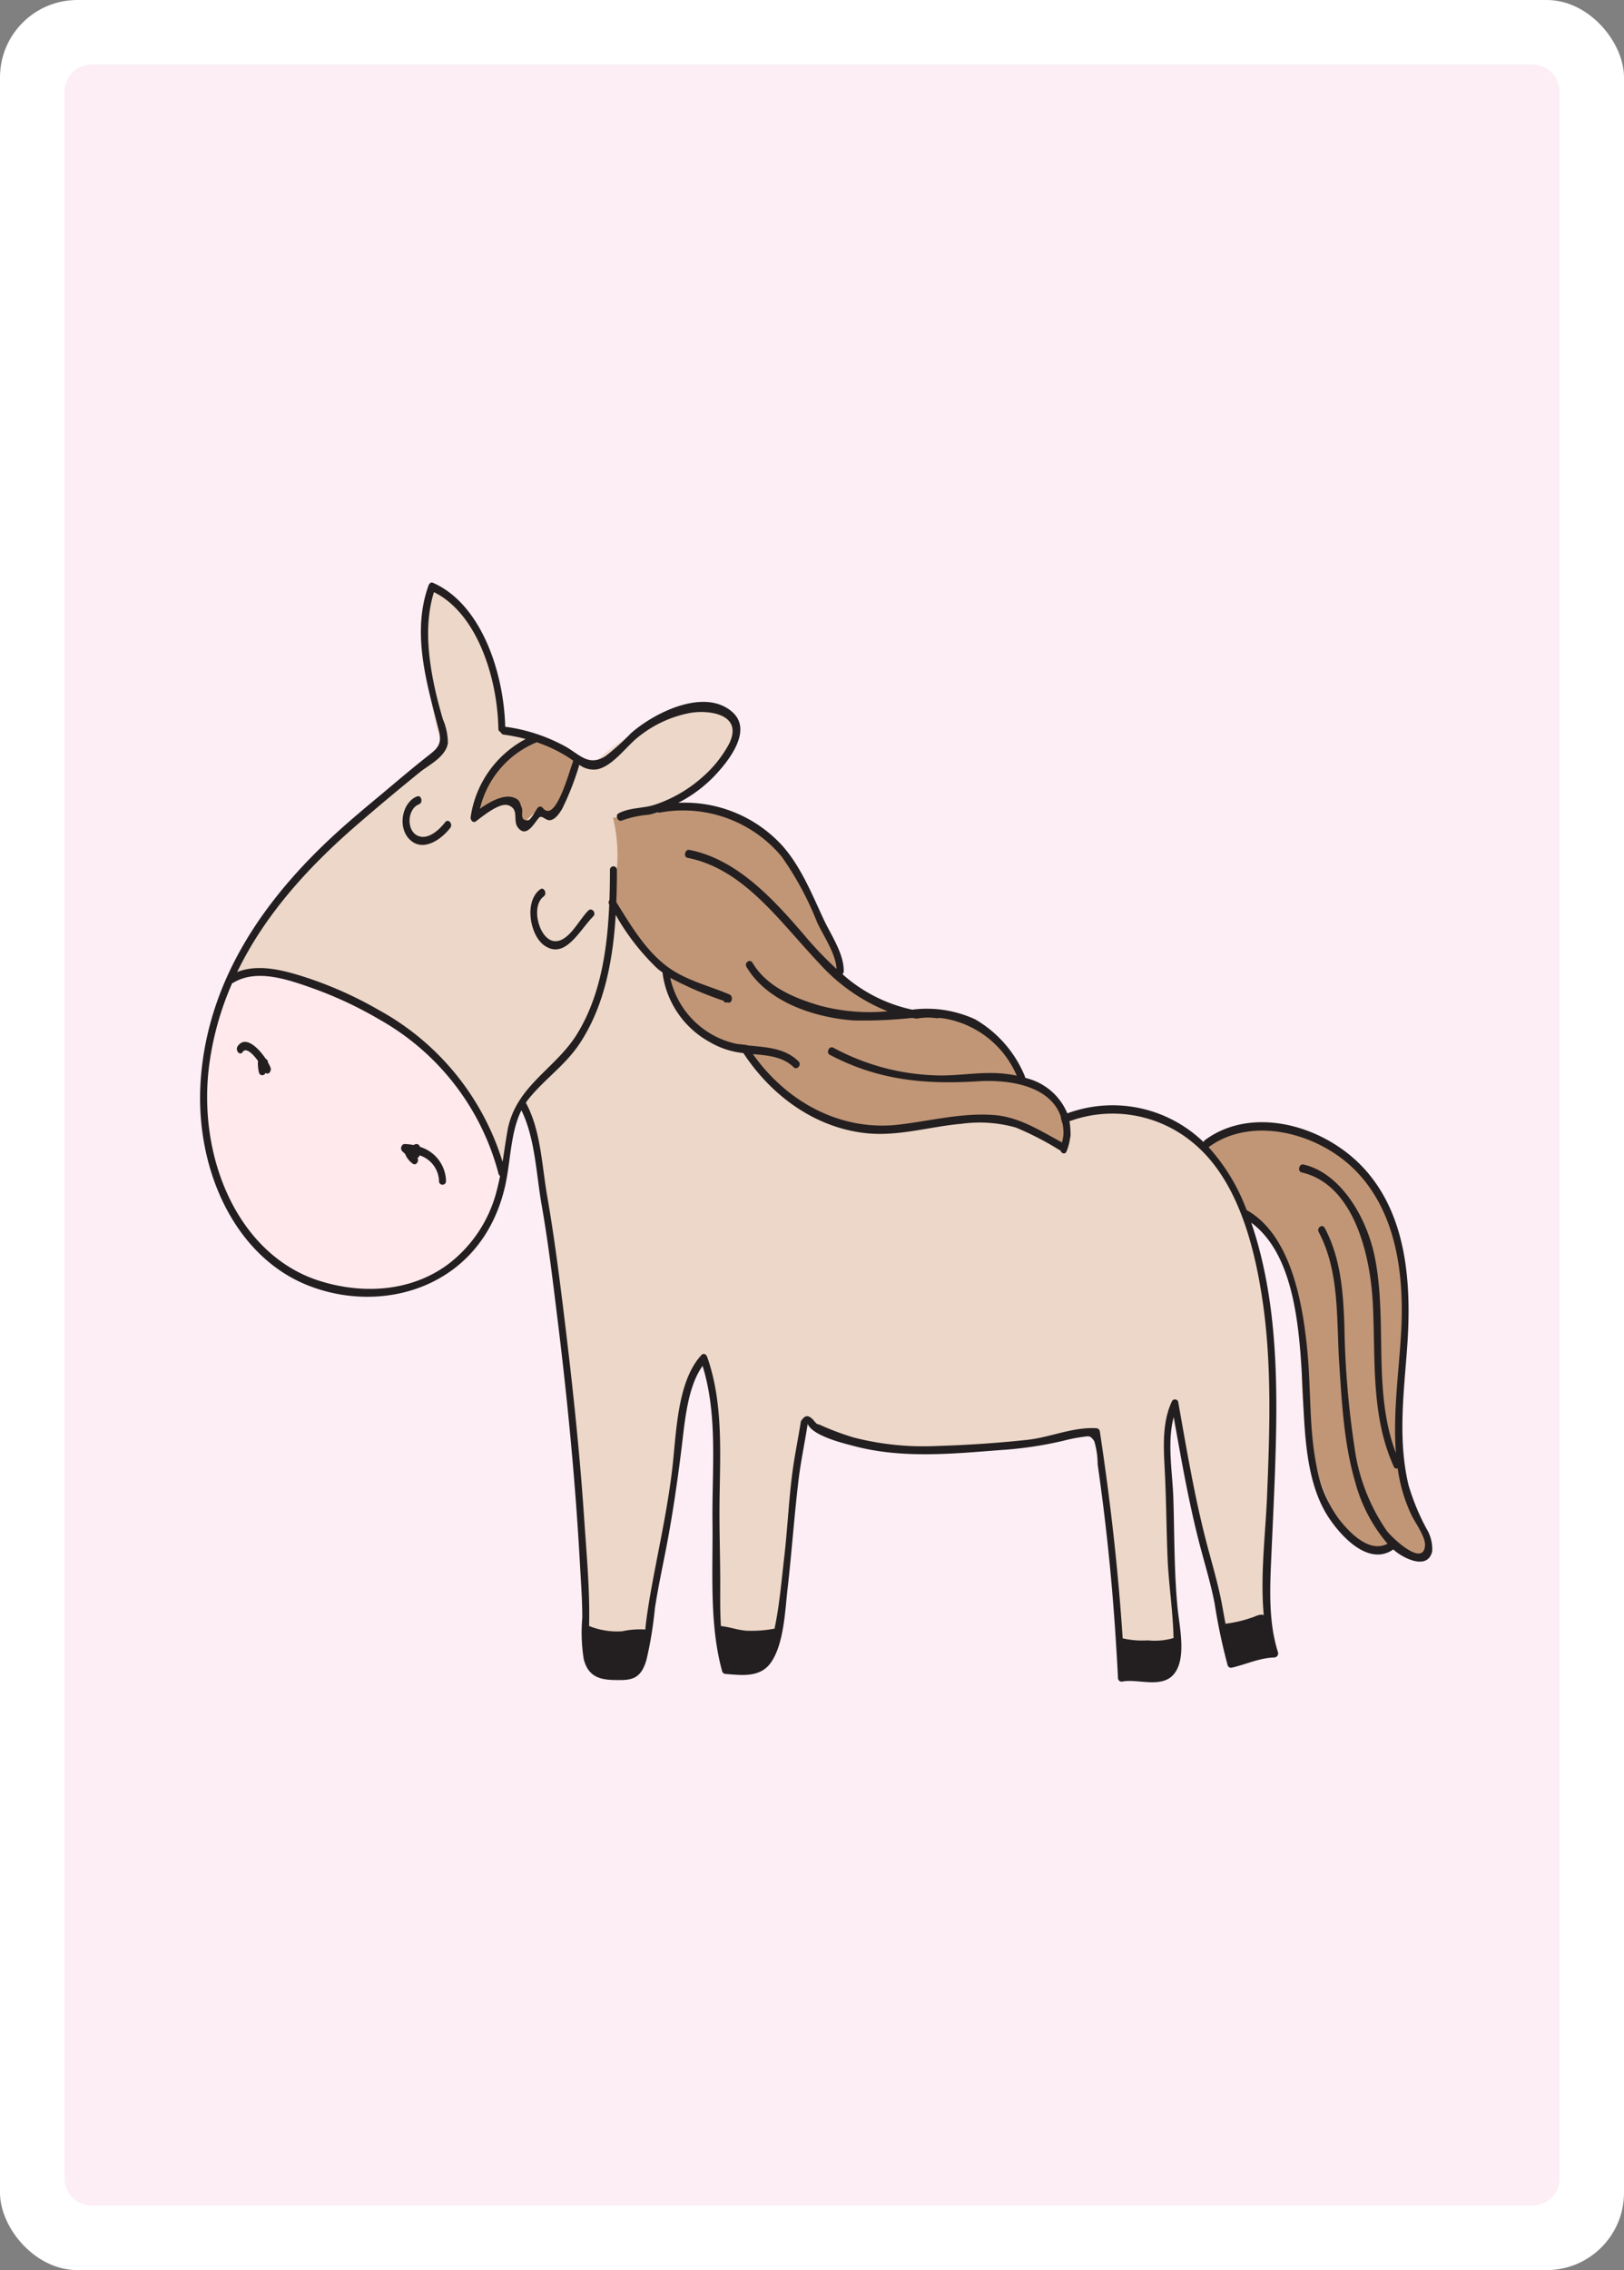 <svg xmlns="http://www.w3.org/2000/svg" width="178.58" height="249.45" viewBox="0 0 178.58 249.45">
  <rect x="0" y="0" width="178.58" height="249.45" fill="#808080" stroke="none"/>
  <g id="fr-cheval" transform="translate(-1403 -106)">
    <g id="Groupe_248" data-name="Groupe 248" transform="translate(3.181 59.392)">
      <g id="Groupe_247" data-name="Groupe 247">
        <rect id="bg" width="178.58" height="249.45" rx="8.5" transform="translate(1399.819 46.608)" fill="#fff"/>
        <path id="Tracé_158" data-name="Tracé 158" d="M1571.319,104.868V56.7a3.012,3.012,0,0,0-3.01-3.01h-158.4a3,3,0,0,0-3,3.01v229.26a3,3,0,0,0,3,3.009h158.4a3.012,3.012,0,0,0,3.01-3.009V138.008m0-.01V104.9m-142.49-13.34a.072.072,0,0,1,.02-.04.138.138,0,0,0-.02.06" fill="#fceef4"/>
      </g>
    </g>
    <g id="Groupe_311" data-name="Groupe 311" transform="translate(3 60)">
      <path id="Tracé_403" data-name="Tracé 403" d="M1539.821,192.152a33.543,33.543,0,0,0-2-8.571,25.96,25.96,0,0,0-.77-3.087,1.178,1.178,0,0,0-.313-.526c-.134-.46-.275-.916-.432-1.365-1.355-3.88-3.644-7.292-6.953-9.049-2.3-1.219-6.176-2.26-8.824-1.117a9.267,9.267,0,0,0-1.5.165.545.545,0,0,0-.079.033,1,1,0,0,0-1.033.041c-1,.674-.913,1.912-.9,3.112a12.9,12.9,0,0,0-9.456-2.543c-6.4.774-12.506,2.352-18.621-1.094-2.623-1.478-4.046-3.951-6.282-5.847-1.992-1.69-4.463-1.823-6.388-3.925s-2.91-5.007-4.782-7.2c-1.819-2.131-3.486-4.928-5.935-5.971-.691-.294-1.165.567-1.072,1.263a9.89,9.89,0,0,0,1.893,4.361,2.875,2.875,0,0,0-.2.5,2.247,2.247,0,0,0-.281.235,5.579,5.579,0,0,0-1.528,3.161,2.516,2.516,0,0,0,.128,1.382,31.337,31.337,0,0,1-2.038,3.081,30.849,30.849,0,0,0-2.778,3.966,18.569,18.569,0,0,0-1.58-1.841c-.324-.326-.74-.087-.788.385-.008.073-.008.148-.013.221-.4-.164-.829.2-.738.777a49.655,49.655,0,0,0,2.1,7.861c.669,8.521,3.01,16.983,3.84,25.464.457,4.671.954,9.337,1.289,14.024.284,3.969.391,8.066.925,12.029a7.065,7.065,0,0,0-.168,3.056,1.956,1.956,0,0,0,2.011,1.511,11.524,11.524,0,0,0,3.551-.671,1.734,1.734,0,0,0,.969-1.81,38.059,38.059,0,0,0,1.008-4.809q.765-3.47,1.342-6.987c.688-4.209.672-9.034,1.773-13.1a13.245,13.245,0,0,1,1.9-3.895,16.8,16.8,0,0,1,1.4,3.672,40.458,40.458,0,0,1,.587,8.345c-.005,5.816.014,11.624.089,17.441a2.02,2.02,0,0,0,2.417,2.169l1.908-.4a2,2,0,0,0,1.807-1.62c.856-5.01,1.307-10.081,1.915-15.137.32-2.663.9-5.265,1.472-7.862,4.091,3.212,9.062,3.468,13.952,3.265,5.83-.241,12.383-.279,18.1-2.264.676,7.671,1.982,15.241,2.5,22.958.086,1.284.884,2.5,2.08,2.45.352-.015.665-.044.972-.086a1.917,1.917,0,0,0,2.943-1.809c-.068-8.719-1.736-16.856-.374-25.164.642,3.024,1.761,5.983,2.461,8.932,1.124,4.73,1.869,9.589,3.105,14.279.3,1.154,1.464,2.179,2.529,1.691,1.476-.675,2.029-1.645,2.205-3.5a33.78,33.78,0,0,0,.036-5.624,25.72,25.72,0,0,0,.039-3.32c-.008-.188-.012-.386-.016-.587a3.212,3.212,0,0,0,.482-1.618c.079-2.677.019-5.373-.119-8.066A37.079,37.079,0,0,0,1539.821,192.152Z" fill="#edd7c8"/>
      <path id="Tracé_404" data-name="Tracé 404" d="M1557.084,214.879a33.662,33.662,0,0,1-3.443-11.655,1.072,1.072,0,0,0,.148-.461c.562-7.192,1.569-15.954-1.1-22.729-1.787-4.53-5.534-8.717-9.845-9.319-2.488-1.015-5.116-1.252-6.909-.334a4.507,4.507,0,0,0-1.025.176.79.79,0,0,0-.273.15,2.376,2.376,0,0,0-1.482.409.93.93,0,0,0-.143,1.311,17.746,17.746,0,0,1,2.885,4.441v.008c.479,1.848,1.307,2.532,2.522,3.769a17.406,17.406,0,0,1,4.267,7.83,33.045,33.045,0,0,1,.834,4.144.5.5,0,0,0-.08.21,34.494,34.494,0,0,0,2.623,18.153c1.3,2.825,4.659,7.061,7.368,4.7a3.563,3.563,0,0,0,2.671,1.222C1556.953,216.951,1557.535,215.717,1557.084,214.879Z" fill="#c19676"/>
      <path id="Tracé_405" data-name="Tracé 405" d="M1462.772,128.823a13.385,13.385,0,0,0-2.817-1.571.911.911,0,0,0-.992.268c-1.209.186-2.361,1.344-3.271,2.171a13.136,13.136,0,0,0-3.045,4.172c-.287.579.292,1.283.788.928a3.6,3.6,0,0,1,2.527-.766,1.319,1.319,0,0,1,.214.064,1.511,1.511,0,0,0,.695.863c.075.253.133.541.222.849.206.721,1.1,1.191,1.587.493.279-.4.555-.808.832-1.212.021.031.038.06.061.091a.854.854,0,0,0,1.337,0,10.052,10.052,0,0,0,1.36-2.217c.292-.679.374-1.611.645-2.287A1.221,1.221,0,0,0,1462.772,128.823Z" fill="#c19676"/>
      <path id="Tracé_406" data-name="Tracé 406" d="M1514.88,165.879a9.39,9.39,0,0,0-2.518-1.672c-2.762-6.229-8.822-7.075-14.309-6.987a9.583,9.583,0,0,1-1.9-.833c-1.212-.819-2.381-2.119-3.709-2.731.023-2.9-1.846-6.085-3.044-8.472a23.49,23.49,0,0,0-5.311-7.478,13.238,13.238,0,0,0-7.8-2.759c-2.2-.181-5.869-.94-7.792.821a.973.973,0,0,0-1.552.887,33.341,33.341,0,0,0,.3,4.98c-.286,4.577,2.446,7.985,5.893,10.532-.076,2.6,1.6,4.971,3.273,6.5,1.844,1.689,4.175,2.223,6.207,3.38a11.7,11.7,0,0,0,2.112,2.468c.176.165.361.331.55.5a12.628,12.628,0,0,0,5.711,4.031,18.093,18.093,0,0,0,10.185.236c.488,0,.958,0,1.4-.005,2.59-.036,5.223-.847,7.783-.1.93.271,2.12.592,3.254,1.01a5.974,5.974,0,0,0,2.025,1.107,1.209,1.209,0,0,0,.283.024,5.335,5.335,0,0,1,.467.346c.41.356.824-.242.692-.709C1517.591,168.709,1516.323,167.086,1514.88,165.879Z" fill="#c19676"/>
      <path id="Tracé_407" data-name="Tracé 407" d="M1479.9,124.1c-3.485-.746-6.574.163-9.659,2.141a25.858,25.858,0,0,0-5.6,4.275c-.322-.74-1.309-.485-1.554.264-.362,1.106-.784,2.169-1.161,3.27-.127.369-.291.742-.447,1.12a1.754,1.754,0,0,0-.337.121,6.383,6.383,0,0,1-.579.425c-.063,0-.56-.449-.64-.483a1.167,1.167,0,0,0-.761-.065c-.516.122-.945.662-1.358,1.011-.113.094-.224.184-.334.272a3.07,3.07,0,0,0-1-2.044c-1.04-.724-2.227.514-3.185.923-.393.168-.88.318-1.335.528a10.739,10.739,0,0,1,1.745-4.065c.535-.729,1.181-1.322,1.687-2.081.18-.268.381-.8.632-1.267a1.909,1.909,0,0,0,1.819-1.148c.237-.43-.116-1.107-.546-1.033a2.254,2.254,0,0,0-1.257.2,3.731,3.731,0,0,1-.951-.581c.3-3.289-1.17-6.9-2.38-9.734-.314-.737-2.232-4.7-3.725-4.964a.963.963,0,0,0-.291-.2c-.519-.634-1.618-.476-1.668.737-.214,5.143-.108,11.6,1.738,16.659a19.192,19.192,0,0,0-1.793,1.683c-1.487,1.034-2.881,2.291-4.322,3.4-2.071,1.6-4.207,3.143-6.15,4.959a47.065,47.065,0,0,0-5.731,6.733,24.956,24.956,0,0,0-3.029,4.666c-.491.646-.979,1.294-1.479,1.931l.007,0c-.51.6.147,1.853.833,1.281.182-.151.361-.3.541-.457,2.41.729,4.933.772,7.34,1.684a42.217,42.217,0,0,1,8.226,4.444,27.494,27.494,0,0,1,6.786,5.714c1.3,1.685,4.638,6.136,4.516,8.568-.049.992,1.251.984,1.308,0a27.126,27.126,0,0,0,.039-2.741c.564-1.073,1.045-2.2,1.648-3.237.932-1.612,2.231-2.495,3.449-3.751a18.565,18.565,0,0,0,3.479-4.548c2.144-4.29,2.794-9.782,3.016-14.731.011-.051.026-.1.036-.15a17.489,17.489,0,0,0-.069-8c2.329.163,4.892-1.168,6.913-2.271a14.771,14.771,0,0,0,6.578-6.585C1481.378,125.964,1480.982,124.335,1479.9,124.1Z" fill="#edd7c8"/>
      <g id="Groupe_310" data-name="Groupe 310">
        <path id="Tracé_408" data-name="Tracé 408" d="M1443.4,159.074a10.85,10.85,0,0,0-2.574-1.625,12.986,12.986,0,0,0-6.408-3.082c-3.942-2.017-8.739-2.558-10.436,2.993a26.814,26.814,0,0,0-.976,7.828c0,.174.008.364.011.544-1.216,2.933.223,7.477,1.184,10.093,1.31,3.567,3.344,6.75,6.076,8.33a23.747,23.747,0,0,0,6.476,3.251,15.418,15.418,0,0,0,14.345-2.752C1459.751,176.89,1451.335,163.418,1443.4,159.074Z" fill="#ffe9ed"/>
        <g id="Groupe_309" data-name="Groupe 309">
          <path id="Tracé_409" data-name="Tracé 409" d="M1556.858,213.974a24.845,24.845,0,0,1-1.96-4.739c-1.191-4.916-.549-10-.177-14.988.533-7.151.008-14.682-4.732-19.852-4.318-4.709-12.255-6.994-17.5-3.107a.423.423,0,0,0-.145.208,14.633,14.633,0,0,0-1.94-1.573,14.4,14.4,0,0,0-13.038-1.58,6.583,6.583,0,0,0-4.648-3.9.535.535,0,0,0-.039-.217,12.878,12.878,0,0,0-5.453-6.219,12.684,12.684,0,0,0-6.914-1.06,16.712,16.712,0,0,1-7.672-3.9.446.446,0,0,0,.14-.337c.031-1.913-1.441-4.041-2.184-5.637-1.338-2.873-2.522-5.826-4.56-8.135a14.53,14.53,0,0,0-11.454-4.718,14.986,14.986,0,0,0,3.951-2.921c1.415-1.482,4.325-4.967,2.013-7.042-3.028-2.718-8.576.026-11.177,2.325a24.9,24.9,0,0,1-2.777,2.5c-1.864,1.189-2.848-.176-4.414-1.05a18.943,18.943,0,0,0-6.623-2.174c-.165-6.164-2.734-13.557-7.966-15.825-.212-.092-.4.107-.472.316-1.9,5.312-.141,10.861,1.163,16.03.383,1.517-.347,1.992-1.349,2.782-1.325,1.045-2.624,2.133-3.922,3.226-2.019,1.7-4.062,3.355-6.025,5.146-7.365,6.719-14.03,15.576-14.9,26.977-.739,9.646,3.541,19.3,11.5,22.623,8.378,3.493,19.325.4,21.934-10.688.637-2.709.592-5.977,1.816-8.435,1.512,3.048,1.633,7.043,2.231,10.43.732,4.151,1.223,8.321,1.741,12.514,1.119,9.046,1.989,18.087,2.484,27.212.1,1.869.249,3.755.238,5.628a18.511,18.511,0,0,0,.162,4.521c.571,2.288,2.3,2.3,4.037,2.3,1.558,0,2.339-.444,2.859-2.216a42.313,42.313,0,0,0,.922-5.622c.35-2.312.852-4.6,1.29-6.886.7-3.666,1.228-7.322,1.681-11.036.34-2.784.646-6.488,2.28-8.758,1.7,5.475,1.02,11.428,1.087,17.149.062,5.371-.369,11.19,1.055,16.367a.414.414,0,0,0,.37.332c1.636.111,3.729.467,4.944-1.176,1.476-2,1.609-5.725,1.89-8.194.451-3.96.729-7.946,1.2-11.9.246-2.084.694-4.132,1.008-6.2.578,1.348,4.185,2.18,4.915,2.379,5.323,1.448,10.789.916,16.182.495a42.1,42.1,0,0,0,7.009-1.026,17.717,17.717,0,0,1,2.042-.414c.778-.1.922-.215,1.369.463a8.949,8.949,0,0,1,.372,2.537q.179,1.259.347,2.518,1.131,8.463,1.661,17a.408.408,0,0,0,.005.078c.08,1.279.161,2.558.22,3.84a.408.408,0,0,0,.485.435c1.667-.341,4.326.8,5.668-.821,1.424-1.717.6-5.236.4-7.278-.385-4-.335-8.019-.463-12.037-.09-2.823-.712-6.143.043-8.934.814,4.608,1.632,9.268,2.788,13.764.582,2.26,1.277,4.473,1.718,6.781a63.265,63.265,0,0,0,1.408,6.683.393.393,0,0,0,.472.316c1.587-.369,3.071-1.085,4.708-1.123a.447.447,0,0,0,.37-.572c-1.04-3.265-.9-6.876-.744-10.3.161-3.621.342-7.241.457-10.865.235-7.381.2-14.915-1.511-22.081-.321-1.348-.7-2.673-1.144-3.959,5.733,4.252,5.38,15.05,5.836,21.974.241,3.662.747,7.562,2.744,10.522,1.575,2.335,4.489,5.2,7.048,3.408.045.041.086.088.132.128.936.807,3.638,2.232,4.139.079A4.319,4.319,0,0,0,1556.858,213.974ZM1459,127.557a16.1,16.1,0,0,1,3.366,1.58c.226.142.45.3.674.457-.533,1.444-1.976,6.925-3.369,5.171a.347.347,0,0,0-.542,0c-.2.244-.76,1.333-1.02,1.362-1.047.117-.549-.892-.72-1.328-.253-.649-.22-.9-.866-1.145-1.1-.425-2.606.418-3.74,1.2a10.462,10.462,0,0,1,6.149-7.251A.488.488,0,0,0,1459,127.557Zm-4.434,49.5a14.693,14.693,0,0,1-5.107,7.725c-4.185,3.226-9.657,3.458-14.377,1.949-8.913-2.85-13.483-13.606-12.043-23.956a33.132,33.132,0,0,1,2.491-8.738.336.336,0,0,0,.114-.039c2.535-1.546,5.888-.4,8.462.5a43.2,43.2,0,0,1,7.668,3.562,27.381,27.381,0,0,1,13.041,16.9.41.41,0,0,0,.174.26C1454.866,175.838,1454.731,176.45,1454.563,177.053Zm1.237-6.791c-.2,1.128-.358,2.27-.539,3.406a28.58,28.58,0,0,0-13.647-16.705A42.285,42.285,0,0,0,1433,153.2c-2.181-.663-4.72-1.264-6.919-.385,3.14-6.51,8.1-11.794,13.25-16.242q3.39-2.928,6.862-5.74c.931-.754,2.841-1.66,3.059-3.19a6.753,6.753,0,0,0-.554-2.61c-.366-1.252-.7-2.514-.968-3.8-.689-3.328-1.028-6.9-.012-10.165,4.712,2.317,6.977,9.349,7.083,14.978a.416.416,0,0,0,.262.411.4.4,0,0,0,.314.267,19.658,19.658,0,0,1,2.43.483,11.583,11.583,0,0,0-6.047,8.542c-.073.365.271.733.564.51.8-.6,2.63-2.118,3.591-1.764,1.223.451.428,1.663,1.047,2.453,1.079,1.376,2.086-1.167,2.466-1.189.36-.02.68.477,1.158.352.528-.139.917-.724,1.218-1.206a30.333,30.333,0,0,0,1.9-4.862,2.616,2.616,0,0,0,1.983.491c1.648-.361,3.008-2.289,4.3-3.384a12.868,12.868,0,0,1,5.88-2.805c1.956-.36,5.967.061,4.29,3.421a13.044,13.044,0,0,1-2.976,3.68,14.92,14.92,0,0,1-5.127,2.965c-1.307.443-2.774.3-4.025.96-.45.237-.06,1.016.388.78a11.4,11.4,0,0,1,2.958-.628,8.206,8.206,0,0,0,.939-.279.342.342,0,0,0,.231.049,14.114,14.114,0,0,1,13.374,4.792,33.986,33.986,0,0,1,3.927,7.255c.663,1.443,2.052,3.413,2.146,5.134a39.178,39.178,0,0,1-3.445-3.592c-3.61-4.221-7.544-8.461-12.74-9.49-.483-.1-.691.775-.2.871,6.211,1.23,10.078,6.961,14.508,11.629a20.285,20.285,0,0,0,7.477,5.233,21.16,21.16,0,0,1-7.492-.637c-2.591-.776-5.744-1.983-7.346-4.688-.28-.474-.946-.023-.662.456,2.379,4.02,7.808,5.587,11.727,5.872a49.635,49.635,0,0,0,6.48-.274c.176.032.357.053.534.081a6.239,6.239,0,0,1,2.239-.031c.008-.018.025-.029.031-.048.21.015.419.021.629.046a10.577,10.577,0,0,1,8.072,6.3c-.41-.087-.819-.155-1.221-.2-2.431-.295-4.823.2-7.256.175a25.341,25.341,0,0,1-11.694-3.051c-.447-.236-.838.543-.387.781,5.365,2.832,10.549,3.274,16.336,2.91,2.976-.187,7.846.3,9.075,3.9-.01.019-.011.042-.019.062a.425.425,0,0,1,.022.054c.014.064.022.13.033.2a.533.533,0,0,1,.079.282.519.519,0,0,0,.009.054.168.168,0,0,0,.054.042,6.434,6.434,0,0,1,.111,1.135,4.791,4.791,0,0,1-.165.992c-2.458-1.328-4.738-2.807-7.495-3.014-3.528-.264-6.981.651-10.471,1.058-6.12.712-12.116-2.241-16.022-7.75,1.574.136,3.306.275,4.474,1.439.375.373.921-.263.543-.639-1.523-1.517-3.687-1.553-5.657-1.764l-.027-.041c-.285-.025-.569-.046-.852-.1,0,.007-.008.01-.009.017-.1-.017-.214-.029-.316-.049a9.5,9.5,0,0,1-7.248-7.247,38.127,38.127,0,0,0,5.856,2.518.318.318,0,0,0,.43.175l.032.012c.464.2.665-.672.2-.871-2.369-1.022-4.925-1.556-7.056-3.227-2.247-1.762-3.824-4.394-5.392-6.927.047-1.171.066-2.339.068-3.493a.387.387,0,1,0-.767,0c0,1.084-.018,2.181-.057,3.281a.408.408,0,0,0-.02.484c-.213,5.024-.985,10.083-3.545,14.231C1461.073,163.484,1456.691,165.321,1455.8,170.262Zm83.065,18.889c1,7,.748,14.131.464,21.185-.168,4.176-.773,8.819-.365,13.146-.431-.192-.967.179-1.378.285a13.565,13.565,0,0,1-2.831.652c-.126-.687-.249-1.375-.377-2.063-.451-2.429-1.172-4.752-1.783-7.127-1.271-4.942-2.133-10.085-3.031-15.136a.368.368,0,0,0-.7-.108c-1.049,2.216-.93,4.859-.8,7.311.177,3.281.189,6.555.32,9.838.117,2.942.6,5.928.659,8.871-.013,0-.025,0-.037,0a7.4,7.4,0,0,1-2.786.242,9.534,9.534,0,0,1-2.77-.221c-.5-7.632-1.369-15.214-2.515-22.755a.405.405,0,0,0-.37-.332c-2.587-.159-5.061,1-7.617,1.277-3.275.354-6.6.573-9.893.672a30.877,30.877,0,0,1-9.225-.942,31.213,31.213,0,0,1-3.782-1.427.431.431,0,0,1-.312-.144c-.028-.028-.061-.066-.092-.1a.437.437,0,0,1-.119-.13,1.653,1.653,0,0,0-.613-.507c-.385-.114-.626.21-.849.535-.256,1.671-.6,3.328-.848,5.017-.475,3.306-.6,6.667-.989,9.986-.3,2.6-.521,5.248-1.062,7.8-.011,0-.019-.01-.032-.009a13.688,13.688,0,0,1-3.044.222c-.957-.066-1.872-.419-2.815-.508-.116-1.728-.07-3.511-.077-5.122-.013-2.825-.109-5.652-.078-8.477.06-5.358.431-10.916-1.356-15.978-.111-.313-.411-.45-.641-.2-2.693,2.925-2.738,8.592-3.21,12.562-.432,3.632-1.168,7.206-1.857,10.779-.378,1.96-.741,3.909-1,5.9-.036.277-.067.592-.1.92-.005,0-.01-.007-.015-.009a9.271,9.271,0,0,0-2.515.192,8.152,8.152,0,0,1-3.649-.579c0-.089.005-.179.006-.267.078-3.8-.287-7.653-.54-11.438-.518-7.756-1.357-15.435-2.305-23.132-.514-4.177-1.054-8.3-1.774-12.441-.592-3.406-.7-7.226-2.341-10.218.071-.1.139-.207.216-.306,1.771-2.256,4.07-3.74,5.706-6.205,2.7-4.071,3.651-9.081,3.96-14.128a25.45,25.45,0,0,0,4.542,5.853c.2.172.4.323.6.476a10.162,10.162,0,0,0,5.192,7.637,9.151,9.151,0,0,0,3.53,1.194c.056.008.117.013.174.02,3.292,4.992,8.192,8.268,13.581,8.812,3.488.353,6.942-.736,10.406-1.04a14.574,14.574,0,0,1,5.973.412,33.1,33.1,0,0,1,4.8,2.472.361.361,0,0,0,.1.028c.1.339.52.514.679.111a6.136,6.136,0,0,0,.4-1.541.538.538,0,0,0,.04-.193c0-.08-.006-.151-.006-.229,0-.025.005-.048.006-.073a.5.5,0,0,0-.009-.071,7.237,7.237,0,0,0-.116-1.195,13.807,13.807,0,0,1,13.7,2.456C1536.013,175.617,1537.94,182.705,1538.865,189.151Zm13.633,25.07a21.1,21.1,0,0,1-3.565-9.25,98.057,98.057,0,0,1-1.1-13.226c-.131-3.814-.407-7.494-2.159-10.806-.26-.492-.925-.039-.662.456,2.327,4.4,1.926,9.6,2.258,14.567.29,4.34.532,8.789,1.761,12.931a17.244,17.244,0,0,0,3.544,6.736c-1.946,1.028-4.068-1.068-5.353-2.719a13.851,13.851,0,0,1-2.463-5.861c-.8-4.006-.607-8.159-.967-12.227-.505-5.7-1.856-13.124-6.7-15.852l-.013,0a21.293,21.293,0,0,0-4.183-6.914c4.7-3.462,11.879-1.609,15.95,2.366,4.54,4.432,5.583,11.205,5.233,17.808-.227,4.279-.929,8.987-.583,13.43-2.56-6.711-.935-14.249-2.278-21.309-.867-4.557-3.8-9.457-7.887-10.393-.483-.111-.689.76-.2.871,5.62,1.288,7.555,8.757,7.834,14.555.292,6.077-.228,12.226,2.3,17.771a.313.313,0,0,0,.426.192,17.42,17.42,0,0,0,1.53,5.167c.38.777,1.543,2.372,1.475,3.31C1556.518,218.243,1553.095,215.008,1552.5,214.221Z" fill="#231f20"/>
          <path id="Tracé_410" data-name="Tracé 410" d="M1448.964,136.34c-.677.872-1.857,1.926-2.925,1.541-1.4-.5-1.292-3,.037-3.5.469-.174.269-1.047-.2-.871-1.592.592-2.184,3.209-.951,4.607,1.412,1.6,3.491.268,4.585-1.141C1449.839,136.551,1449.3,135.91,1448.964,136.34Z" fill="#231f20"/>
          <path id="Tracé_411" data-name="Tracé 411" d="M1464.694,146.055c-1.029,1.019-2.039,3.238-3.507,3.368-1.817.162-2.937-3.78-1.4-4.918.417-.308.032-1.09-.387-.78-1.784,1.319-1.157,5.051.471,6.181,2.292,1.592,3.886-1.747,5.365-3.212C1465.615,146.319,1465.07,145.683,1464.694,146.055Z" fill="#231f20"/>
          <path id="Tracé_412" data-name="Tracé 412" d="M1429.74,163.294a4.157,4.157,0,0,0-.267-.541.734.734,0,0,1-.021-.118.355.355,0,0,0-.223-.274c-.807-1.214-2.254-2.634-3.094-1.395-.305.45.235,1.094.543.639.374-.553,1.134.2,1.7.986a.423.423,0,0,0-.018.119,4.191,4.191,0,0,0,.114,1.124.37.37,0,0,0,.72.058C1429.513,164.162,1429.9,163.712,1429.74,163.294Z" fill="#231f20"/>
          <path id="Tracé_413" data-name="Tracé 413" d="M1446.177,172.023a.391.391,0,0,0-.469-.3c-.086.028-.167.069-.251.1a5.105,5.105,0,0,0-.97-.11c-.322,0-.519.5-.271.771a3.246,3.246,0,0,0,.337.312c.005.013.005.028.011.04a2.366,2.366,0,0,0,.833,1.041c.373.256.716-.309.511-.65a.365.365,0,0,0,.232-.269,3.069,3.069,0,0,1,2.136,2.788.387.387,0,1,0,.767,0A4.019,4.019,0,0,0,1446.177,172.023Z" fill="#231f20"/>
        </g>
      </g>
    </g>
  </g>
</svg>
